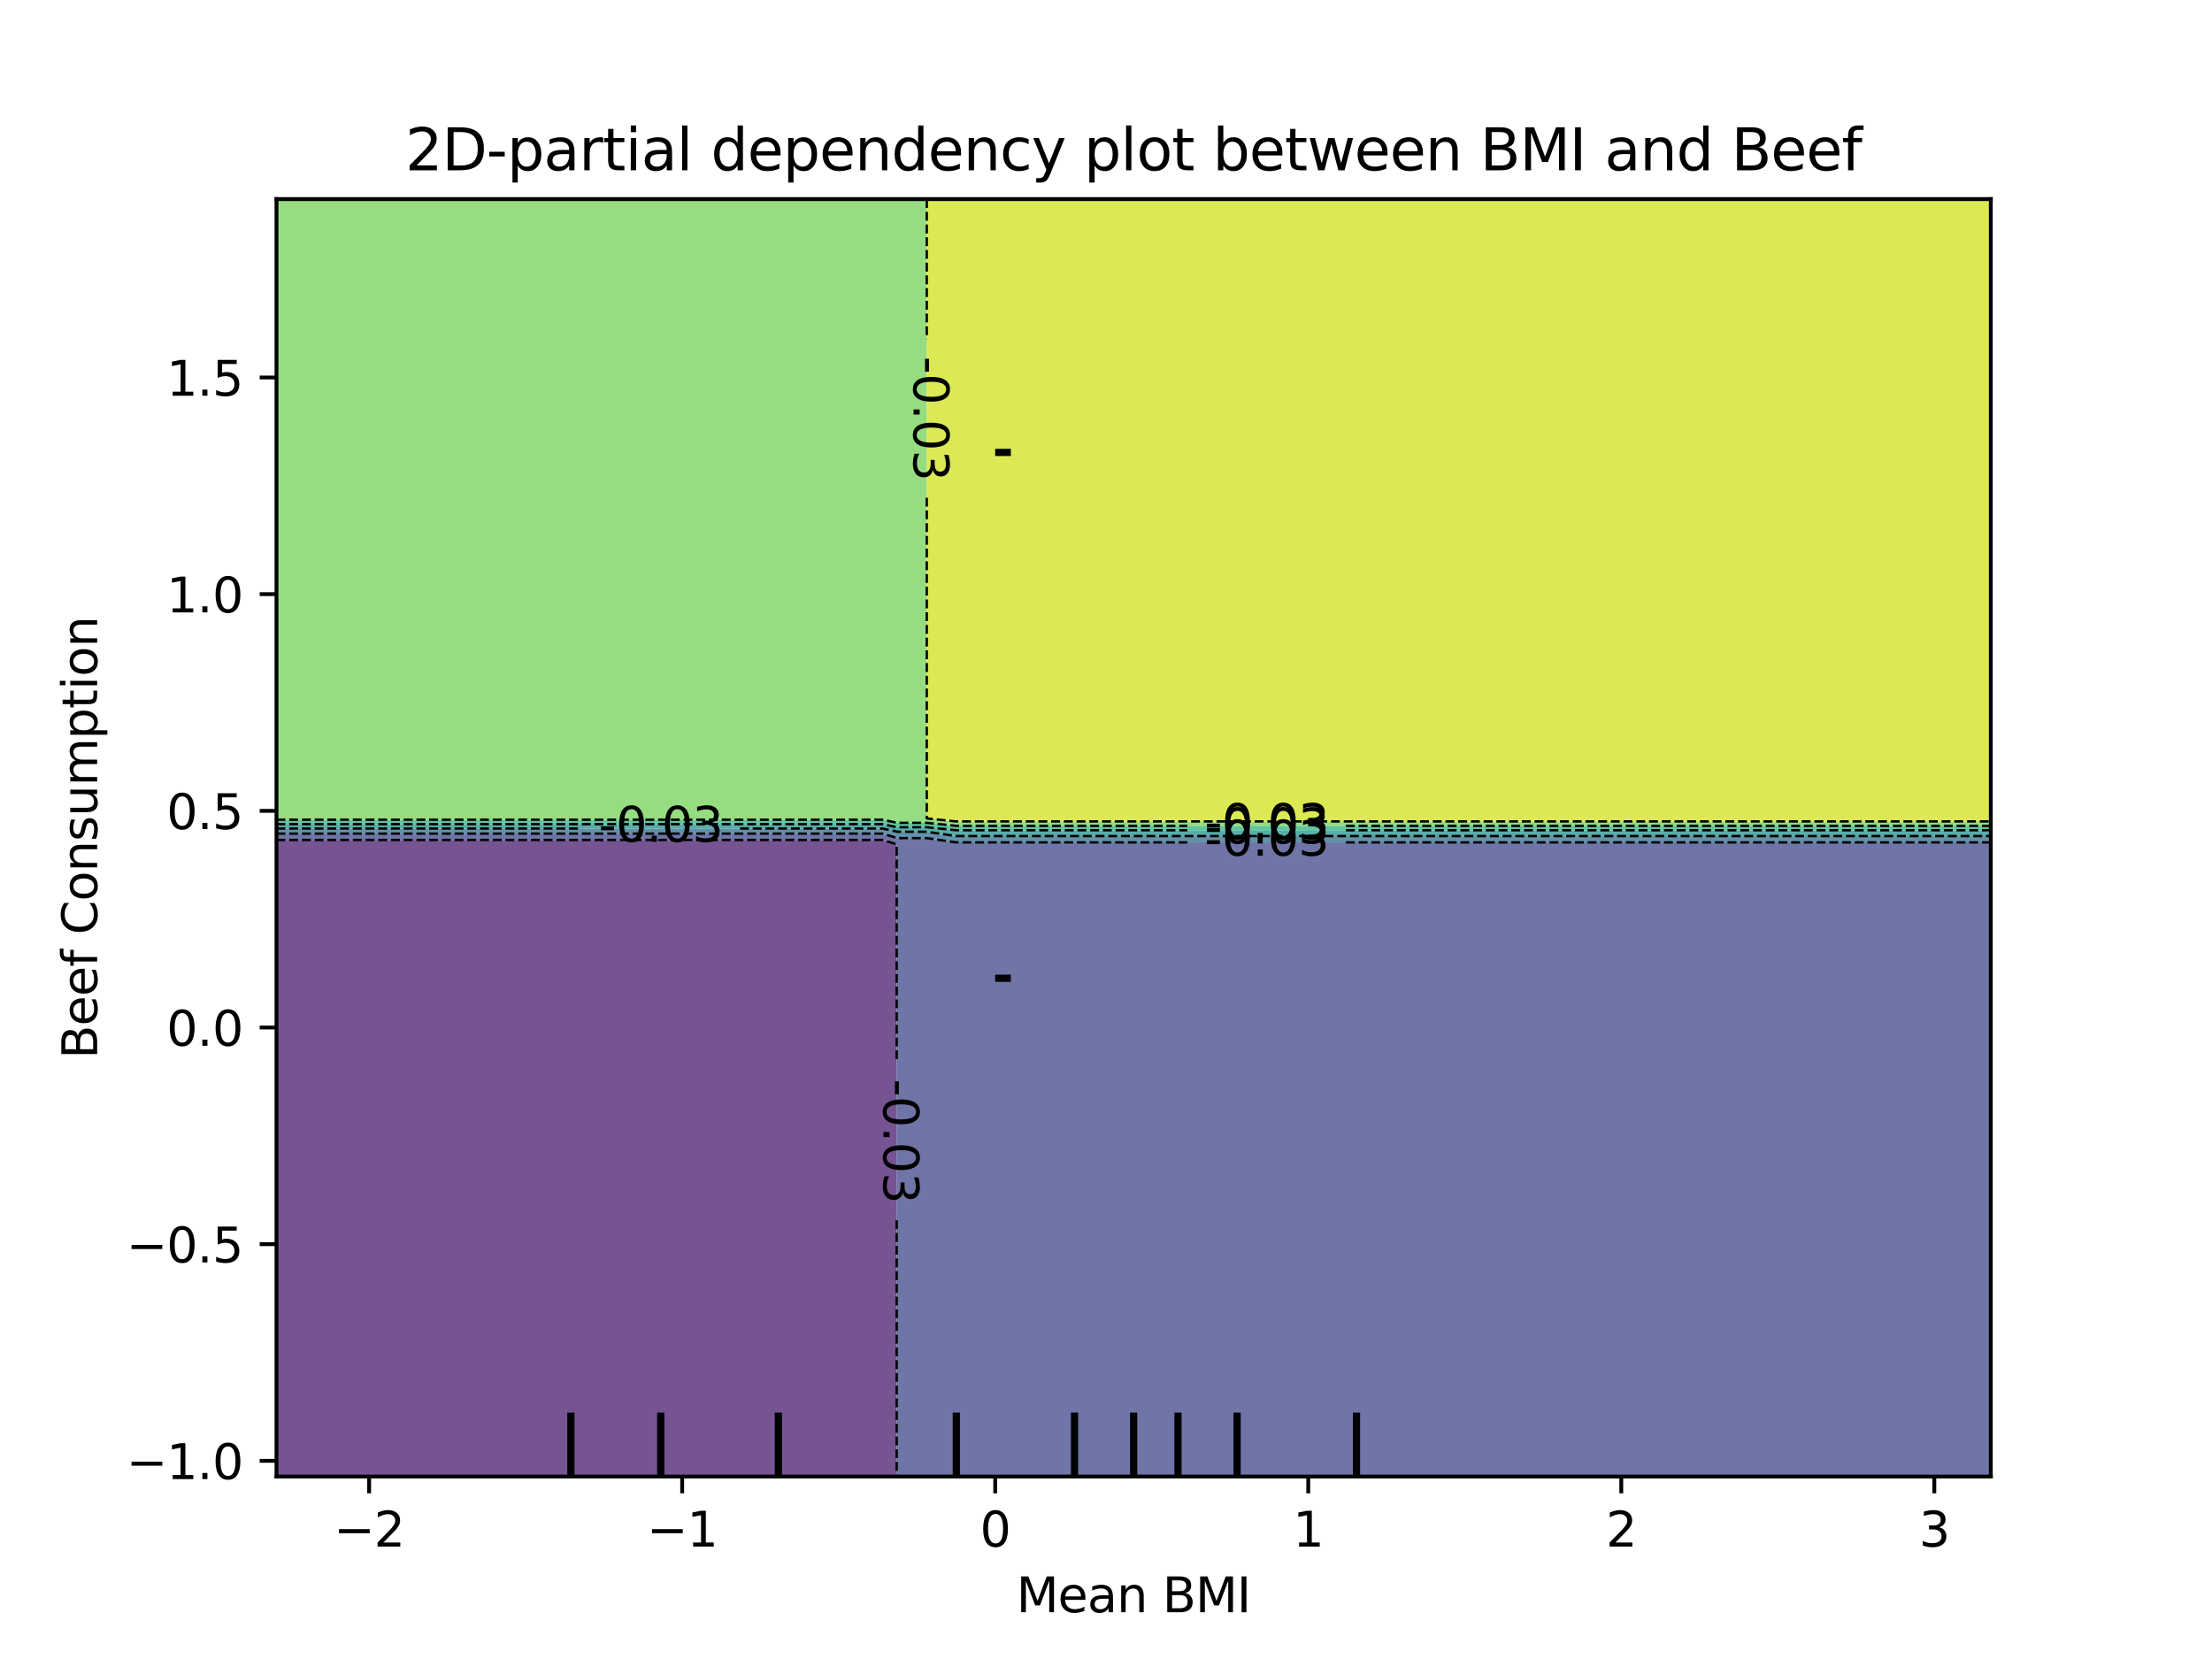 <?xml version="1.0" encoding="utf-8" standalone="no"?>
<!DOCTYPE svg PUBLIC "-//W3C//DTD SVG 1.1//EN"
  "http://www.w3.org/Graphics/SVG/1.1/DTD/svg11.dtd">
<svg xmlns:xlink="http://www.w3.org/1999/xlink" width="460.8pt" height="345.6pt" viewBox="0 0 460.8 345.6" xmlns="http://www.w3.org/2000/svg" version="1.1">
 <defs>
  <style type="text/css">*{stroke-linejoin: round; stroke-linecap: butt}</style>
 </defs>
 <g id="figure_1">
  <g id="patch_1">
   <path d="M 0 345.6 
L 460.8 345.6 
L 460.8 0 
L 0 0 
L 0 345.6 
z
" style="fill: none"/>
  </g>
  <g id="axes_1"/>
  <g id="axes_2">
   <g id="patch_2">
    <path d="M 57.6 307.584 
L 414.72 307.584 
L 414.72 41.472 
L 57.6 41.472 
L 57.6 307.584 
z
" style="fill: none"/>
   </g>
   <g id="PathCollection_1">
    <path d="M 79.15 307.584 
L 91.465 307.584 
L 94.543 307.584 
L 97.622 307.584 
L 100.701 307.584 
L 103.779 307.584 
L 106.858 307.584 
L 116.094 307.584 
L 119.172 307.584 
L 122.251 307.584 
L 125.33 307.584 
L 128.408 307.584 
L 131.487 307.584 
L 134.566 307.584 
L 137.644 307.584 
L 140.723 307.584 
L 143.801 307.584 
L 146.88 307.584 
L 149.959 307.584 
L 156.116 307.584 
L 159.194 307.584 
L 162.273 307.584 
L 165.352 307.584 
L 168.43 307.584 
L 171.509 307.584 
L 174.588 307.584 
L 177.666 307.584 
L 183.823 307.584 
L 186.795 307.584 
L 186.795 304.896 
L 186.795 302.208 
L 186.795 299.52 
L 186.795 296.832 
L 186.795 294.144 
L 186.795 291.456 
L 186.795 288.768 
L 186.795 286.08 
L 186.795 283.392 
L 186.795 280.704 
L 186.795 278.016 
L 186.795 275.328 
L 186.795 272.64 
L 186.795 269.952 
L 186.795 267.264 
L 186.795 264.576 
L 186.795 261.888 
L 186.795 259.2 
L 186.795 256.512 
L 186.795 253.824 
L 186.795 251.136 
L 186.795 248.448 
L 186.795 245.76 
L 186.795 243.072 
L 186.795 240.384 
L 186.795 237.696 
L 186.795 235.008 
L 186.795 232.32 
L 186.795 229.632 
L 186.795 226.944 
L 186.795 224.256 
L 186.795 221.568 
L 186.795 218.88 
L 186.795 216.192 
L 186.795 213.504 
L 186.795 210.816 
L 186.795 208.128 
L 186.795 205.44 
L 186.795 202.752 
L 186.795 200.064 
L 186.795 197.376 
L 186.795 194.688 
L 186.795 192 
L 186.795 189.312 
L 186.795 186.624 
L 186.795 183.936 
L 186.795 181.248 
L 186.795 178.56 
L 186.795 175.872 
L 183.823 174.973 
L 177.666 174.973 
L 174.588 174.973 
L 171.509 174.973 
L 168.43 174.973 
L 165.352 174.973 
L 162.273 174.973 
L 159.194 174.973 
L 156.116 174.973 
L 149.959 174.973 
L 146.88 174.973 
L 143.801 174.973 
L 140.723 174.973 
L 137.644 174.973 
L 134.566 174.973 
L 131.487 174.973 
L 128.408 174.973 
L 125.33 174.973 
L 122.251 174.973 
L 119.172 174.973 
L 116.094 174.973 
L 106.858 174.973 
L 103.779 174.973 
L 100.701 174.973 
L 97.622 174.973 
L 94.543 174.973 
L 91.465 174.973 
L 79.15 174.973 
L 57.6 174.973 
L 57.6 175.872 
L 57.6 178.56 
L 57.6 181.248 
L 57.6 183.936 
L 57.6 186.624 
L 57.6 189.312 
L 57.6 192 
L 57.6 194.688 
L 57.6 197.376 
L 57.6 200.064 
L 57.6 202.752 
L 57.6 205.44 
L 57.6 208.128 
L 57.6 210.816 
L 57.6 213.504 
L 57.6 216.192 
L 57.6 218.88 
L 57.6 221.568 
L 57.6 224.256 
L 57.6 226.944 
L 57.6 229.632 
L 57.6 232.32 
L 57.6 235.008 
L 57.6 237.696 
L 57.6 240.384 
L 57.6 243.072 
L 57.6 245.76 
L 57.6 248.448 
L 57.6 251.136 
L 57.6 253.824 
L 57.6 256.512 
L 57.6 259.2 
L 57.6 261.888 
L 57.6 264.576 
L 57.6 267.264 
L 57.6 269.952 
L 57.6 272.64 
L 57.6 275.328 
L 57.6 278.016 
L 57.6 280.704 
L 57.6 283.392 
L 57.6 286.08 
L 57.6 288.768 
L 57.6 291.456 
L 57.6 294.144 
L 57.6 296.832 
L 57.6 299.52 
L 57.6 302.208 
L 57.6 304.896 
L 57.6 307.584 
z
" clip-path="url(#p36998ada90)" style="fill: #481b6d; fill-opacity: 0.75"/>
   </g>
   <g id="PathCollection_2">
    <path d="M 186.902 307.584 
L 189.981 307.584 
L 193.059 307.584 
L 199.217 307.584 
L 202.295 307.584 
L 208.452 307.584 
L 211.531 307.584 
L 214.61 307.584 
L 217.688 307.584 
L 220.767 307.584 
L 223.846 307.584 
L 226.924 307.584 
L 230.003 307.584 
L 233.081 307.584 
L 236.16 307.584 
L 239.239 307.584 
L 242.317 307.584 
L 245.396 307.584 
L 248.474 307.584 
L 251.553 307.584 
L 254.632 307.584 
L 257.71 307.584 
L 260.789 307.584 
L 263.868 307.584 
L 266.946 307.584 
L 270.025 307.584 
L 273.103 307.584 
L 276.182 307.584 
L 279.261 307.584 
L 282.339 307.584 
L 285.418 307.584 
L 288.497 307.584 
L 294.654 307.584 
L 297.732 307.584 
L 310.047 307.584 
L 313.126 307.584 
L 316.204 307.584 
L 319.283 307.584 
L 322.361 307.584 
L 334.676 307.584 
L 346.99 307.584 
L 414.72 307.584 
L 414.72 304.896 
L 414.72 302.208 
L 414.72 299.52 
L 414.72 296.832 
L 414.72 294.144 
L 414.72 291.456 
L 414.72 288.768 
L 414.72 286.08 
L 414.72 283.392 
L 414.72 280.704 
L 414.72 278.016 
L 414.72 275.328 
L 414.72 272.64 
L 414.72 269.952 
L 414.72 267.264 
L 414.72 264.576 
L 414.72 261.888 
L 414.72 259.2 
L 414.72 256.512 
L 414.72 253.824 
L 414.72 251.136 
L 414.72 248.448 
L 414.72 245.76 
L 414.72 243.072 
L 414.72 240.384 
L 414.72 237.696 
L 414.72 235.008 
L 414.72 232.32 
L 414.72 229.632 
L 414.72 226.944 
L 414.72 224.256 
L 414.72 221.568 
L 414.72 218.88 
L 414.72 216.192 
L 414.72 213.504 
L 414.72 210.816 
L 414.72 208.128 
L 414.72 205.44 
L 414.72 202.752 
L 414.72 200.064 
L 414.72 197.376 
L 414.72 194.688 
L 414.72 192 
L 414.72 189.312 
L 414.72 186.624 
L 414.72 183.936 
L 414.72 181.248 
L 414.72 178.56 
L 414.72 175.872 
L 414.72 175.486 
L 346.99 175.486 
L 334.676 175.486 
L 322.361 175.486 
L 319.283 175.486 
L 316.204 175.486 
L 313.126 175.486 
L 310.047 175.486 
L 297.732 175.486 
L 294.654 175.486 
L 288.497 175.486 
L 285.418 175.486 
L 282.339 175.486 
L 279.261 175.486 
L 276.182 175.486 
L 273.103 175.486 
L 270.025 175.486 
L 266.946 175.486 
L 263.868 175.486 
L 260.789 175.486 
L 257.71 175.486 
L 254.632 175.486 
L 251.553 175.486 
L 248.474 175.486 
L 245.396 175.486 
L 242.317 175.486 
L 239.239 175.486 
L 236.16 175.486 
L 233.081 175.486 
L 230.003 175.486 
L 226.924 175.486 
L 223.846 175.486 
L 220.767 175.486 
L 217.688 175.486 
L 214.61 175.486 
L 211.531 175.486 
L 208.452 175.486 
L 202.295 175.486 
L 199.217 175.486 
L 193.059 174.586 
L 189.981 174.586 
L 186.902 174.586 
L 183.823 173.655 
L 177.666 173.655 
L 174.588 173.655 
L 171.509 173.655 
L 168.43 173.655 
L 165.352 173.655 
L 162.273 173.655 
L 159.194 173.655 
L 156.116 173.655 
L 149.959 173.655 
L 146.88 173.655 
L 143.801 173.655 
L 140.723 173.655 
L 137.644 173.655 
L 134.566 173.655 
L 131.487 173.655 
L 128.408 173.655 
L 125.33 173.655 
L 122.251 173.655 
L 119.172 173.655 
L 116.094 173.655 
L 106.858 173.655 
L 103.779 173.655 
L 100.701 173.655 
L 97.622 173.655 
L 94.543 173.655 
L 91.465 173.655 
L 79.15 173.655 
L 57.6 173.655 
L 57.6 174.973 
L 79.15 174.973 
L 91.465 174.973 
L 94.543 174.973 
L 97.622 174.973 
L 100.701 174.973 
L 103.779 174.973 
L 106.858 174.973 
L 116.094 174.973 
L 119.172 174.973 
L 122.251 174.973 
L 125.33 174.973 
L 128.408 174.973 
L 131.487 174.973 
L 134.566 174.973 
L 137.644 174.973 
L 140.723 174.973 
L 143.801 174.973 
L 146.88 174.973 
L 149.959 174.973 
L 156.116 174.973 
L 159.194 174.973 
L 162.273 174.973 
L 165.352 174.973 
L 168.43 174.973 
L 171.509 174.973 
L 174.588 174.973 
L 177.666 174.973 
L 183.823 174.973 
L 186.795 175.872 
L 186.795 178.56 
L 186.795 181.248 
L 186.795 183.936 
L 186.795 186.624 
L 186.795 189.312 
L 186.795 192 
L 186.795 194.688 
L 186.795 197.376 
L 186.795 200.064 
L 186.795 202.752 
L 186.795 205.44 
L 186.795 208.128 
L 186.795 210.816 
L 186.795 213.504 
L 186.795 216.192 
L 186.795 218.88 
L 186.795 221.568 
L 186.795 224.256 
L 186.795 226.944 
L 186.795 229.632 
L 186.795 232.32 
L 186.795 235.008 
L 186.795 237.696 
L 186.795 240.384 
L 186.795 243.072 
L 186.795 245.76 
L 186.795 248.448 
L 186.795 251.136 
L 186.795 253.824 
L 186.795 256.512 
L 186.795 259.2 
L 186.795 261.888 
L 186.795 264.576 
L 186.795 267.264 
L 186.795 269.952 
L 186.795 272.64 
L 186.795 275.328 
L 186.795 278.016 
L 186.795 280.704 
L 186.795 283.392 
L 186.795 286.08 
L 186.795 288.768 
L 186.795 291.456 
L 186.795 294.144 
L 186.795 296.832 
L 186.795 299.52 
L 186.795 302.208 
L 186.795 304.896 
L 186.795 307.584 
z
" clip-path="url(#p36998ada90)" style="fill: #3f4788; fill-opacity: 0.75"/>
   </g>
   <g id="PathCollection_3">
    <path d="M 79.15 173.655 
L 91.465 173.655 
L 94.543 173.655 
L 97.622 173.655 
L 100.701 173.655 
L 103.779 173.655 
L 106.858 173.655 
L 116.094 173.655 
L 119.172 173.655 
L 122.251 173.655 
L 125.33 173.655 
L 128.408 173.655 
L 131.487 173.655 
L 134.566 173.655 
L 137.644 173.655 
L 140.723 173.655 
L 143.801 173.655 
L 146.88 173.655 
L 149.959 173.655 
L 156.116 173.655 
L 159.194 173.655 
L 162.273 173.655 
L 165.352 173.655 
L 168.43 173.655 
L 171.509 173.655 
L 174.588 173.655 
L 177.666 173.655 
L 183.823 173.655 
L 186.902 174.586 
L 189.981 174.586 
L 193.059 174.586 
L 199.217 175.486 
L 202.295 175.486 
L 208.452 175.486 
L 211.531 175.486 
L 214.61 175.486 
L 217.688 175.486 
L 220.767 175.486 
L 223.846 175.486 
L 226.924 175.486 
L 230.003 175.486 
L 233.081 175.486 
L 236.16 175.486 
L 239.239 175.486 
L 242.317 175.486 
L 245.396 175.486 
L 248.474 175.486 
L 251.553 175.486 
L 254.632 175.486 
L 257.71 175.486 
L 260.789 175.486 
L 263.868 175.486 
L 266.946 175.486 
L 270.025 175.486 
L 273.103 175.486 
L 276.182 175.486 
L 279.261 175.486 
L 282.339 175.486 
L 285.418 175.486 
L 288.497 175.486 
L 294.654 175.486 
L 297.732 175.486 
L 310.047 175.486 
L 313.126 175.486 
L 316.204 175.486 
L 319.283 175.486 
L 322.361 175.486 
L 334.676 175.486 
L 346.99 175.486 
L 414.72 175.486 
L 414.72 174.168 
L 346.99 174.168 
L 334.676 174.168 
L 322.361 174.168 
L 319.283 174.168 
L 316.204 174.168 
L 313.126 174.168 
L 310.047 174.168 
L 297.732 174.168 
L 294.654 174.168 
L 288.497 174.168 
L 285.418 174.168 
L 282.339 174.168 
L 279.261 174.168 
L 276.182 174.168 
L 273.103 174.168 
L 270.025 174.168 
L 266.946 174.168 
L 263.868 174.168 
L 260.789 174.168 
L 257.71 174.168 
L 254.632 174.168 
L 251.553 174.168 
L 248.474 174.168 
L 245.396 174.168 
L 242.317 174.168 
L 239.239 174.168 
L 236.16 174.168 
L 233.081 174.168 
L 230.003 174.168 
L 226.924 174.168 
L 223.846 174.168 
L 220.767 174.168 
L 217.688 174.168 
L 214.61 174.168 
L 211.531 174.168 
L 208.452 174.168 
L 202.295 174.168 
L 199.217 174.168 
L 193.059 173.268 
L 189.981 173.268 
L 186.902 173.268 
L 186.625 173.184 
L 183.823 172.596 
L 177.666 172.596 
L 174.588 172.596 
L 171.509 172.596 
L 168.43 172.596 
L 165.352 172.596 
L 162.273 172.596 
L 159.194 172.596 
L 156.116 172.596 
L 149.959 172.596 
L 146.88 172.596 
L 143.801 172.596 
L 140.723 172.596 
L 137.644 172.596 
L 134.566 172.596 
L 131.487 172.596 
L 128.408 172.596 
L 125.33 172.596 
L 122.251 172.596 
L 119.172 172.596 
L 116.094 172.596 
L 106.858 172.596 
L 103.779 172.596 
L 100.701 172.596 
L 97.622 172.596 
L 94.543 172.596 
L 91.465 172.596 
L 79.15 172.596 
L 57.6 172.596 
L 57.6 173.184 
L 57.6 173.655 
z
" clip-path="url(#p36998ada90)" style="fill: #2e6e8e; fill-opacity: 0.75"/>
   </g>
   <g id="PathCollection_4">
    <path d="M 186.902 173.268 
L 189.981 173.268 
L 193.059 173.268 
L 199.217 174.168 
L 202.295 174.168 
L 208.452 174.168 
L 211.531 174.168 
L 214.61 174.168 
L 217.688 174.168 
L 220.767 174.168 
L 223.846 174.168 
L 226.924 174.168 
L 230.003 174.168 
L 233.081 174.168 
L 236.16 174.168 
L 239.239 174.168 
L 242.317 174.168 
L 245.396 174.168 
L 248.474 174.168 
L 251.553 174.168 
L 254.632 174.168 
L 257.71 174.168 
L 260.789 174.168 
L 263.868 174.168 
L 266.946 174.168 
L 270.025 174.168 
L 273.103 174.168 
L 276.182 174.168 
L 279.261 174.168 
L 282.339 174.168 
L 285.418 174.168 
L 288.497 174.168 
L 294.654 174.168 
L 297.732 174.168 
L 310.047 174.168 
L 313.126 174.168 
L 316.204 174.168 
L 319.283 174.168 
L 322.361 174.168 
L 334.676 174.168 
L 346.99 174.168 
L 414.72 174.168 
L 414.72 173.184 
L 414.72 172.952 
L 346.99 172.952 
L 334.676 172.952 
L 322.361 172.952 
L 319.283 172.952 
L 316.204 172.952 
L 313.126 172.952 
L 310.047 172.952 
L 297.732 172.952 
L 294.654 172.952 
L 288.497 172.952 
L 285.418 172.952 
L 282.339 172.952 
L 279.261 172.952 
L 276.182 172.952 
L 273.103 172.952 
L 270.025 172.952 
L 266.946 172.952 
L 263.868 172.952 
L 260.789 172.952 
L 257.71 172.952 
L 254.632 172.952 
L 251.553 172.952 
L 248.474 172.952 
L 245.396 172.952 
L 242.317 172.952 
L 239.239 172.952 
L 236.16 172.952 
L 233.081 172.952 
L 230.003 172.952 
L 226.924 172.952 
L 223.846 172.952 
L 220.767 172.952 
L 217.688 172.952 
L 214.61 172.952 
L 211.531 172.952 
L 208.452 172.952 
L 202.295 172.952 
L 199.217 172.952 
L 193.059 172.327 
L 189.981 172.327 
L 186.902 172.327 
L 183.823 171.68 
L 177.666 171.68 
L 174.588 171.68 
L 171.509 171.68 
L 168.43 171.68 
L 165.352 171.68 
L 162.273 171.68 
L 159.194 171.68 
L 156.116 171.68 
L 149.959 171.68 
L 146.88 171.68 
L 143.801 171.68 
L 140.723 171.68 
L 137.644 171.68 
L 134.566 171.68 
L 131.487 171.68 
L 128.408 171.68 
L 125.33 171.68 
L 122.251 171.68 
L 119.172 171.68 
L 116.094 171.68 
L 106.858 171.68 
L 103.779 171.68 
L 100.701 171.68 
L 97.622 171.68 
L 94.543 171.68 
L 91.465 171.68 
L 79.15 171.68 
L 57.6 171.68 
L 57.6 172.596 
L 79.15 172.596 
L 91.465 172.596 
L 94.543 172.596 
L 97.622 172.596 
L 100.701 172.596 
L 103.779 172.596 
L 106.858 172.596 
L 116.094 172.596 
L 119.172 172.596 
L 122.251 172.596 
L 125.33 172.596 
L 128.408 172.596 
L 131.487 172.596 
L 134.566 172.596 
L 137.644 172.596 
L 140.723 172.596 
L 143.801 172.596 
L 146.88 172.596 
L 149.959 172.596 
L 156.116 172.596 
L 159.194 172.596 
L 162.273 172.596 
L 165.352 172.596 
L 168.43 172.596 
L 171.509 172.596 
L 174.588 172.596 
L 177.666 172.596 
L 183.823 172.596 
L 186.625 173.184 
z
" clip-path="url(#p36998ada90)" style="fill: #21918c; fill-opacity: 0.75"/>
   </g>
   <g id="PathCollection_5">
    <path d="M 79.15 171.68 
L 91.465 171.68 
L 94.543 171.68 
L 97.622 171.68 
L 100.701 171.68 
L 103.779 171.68 
L 106.858 171.68 
L 116.094 171.68 
L 119.172 171.68 
L 122.251 171.68 
L 125.33 171.68 
L 128.408 171.68 
L 131.487 171.68 
L 134.566 171.68 
L 137.644 171.68 
L 140.723 171.68 
L 143.801 171.68 
L 146.88 171.68 
L 149.959 171.68 
L 156.116 171.68 
L 159.194 171.68 
L 162.273 171.68 
L 165.352 171.68 
L 168.43 171.68 
L 171.509 171.68 
L 174.588 171.68 
L 177.666 171.68 
L 183.823 171.68 
L 186.902 172.327 
L 189.981 172.327 
L 193.059 172.327 
L 199.217 172.952 
L 202.295 172.952 
L 208.452 172.952 
L 211.531 172.952 
L 214.61 172.952 
L 217.688 172.952 
L 220.767 172.952 
L 223.846 172.952 
L 226.924 172.952 
L 230.003 172.952 
L 233.081 172.952 
L 236.16 172.952 
L 239.239 172.952 
L 242.317 172.952 
L 245.396 172.952 
L 248.474 172.952 
L 251.553 172.952 
L 254.632 172.952 
L 257.71 172.952 
L 260.789 172.952 
L 263.868 172.952 
L 266.946 172.952 
L 270.025 172.952 
L 273.103 172.952 
L 276.182 172.952 
L 279.261 172.952 
L 282.339 172.952 
L 285.418 172.952 
L 288.497 172.952 
L 294.654 172.952 
L 297.732 172.952 
L 310.047 172.952 
L 313.126 172.952 
L 316.204 172.952 
L 319.283 172.952 
L 322.361 172.952 
L 334.676 172.952 
L 346.99 172.952 
L 414.72 172.952 
L 414.72 172.036 
L 346.99 172.036 
L 334.676 172.036 
L 322.361 172.036 
L 319.283 172.036 
L 316.204 172.036 
L 313.126 172.036 
L 310.047 172.036 
L 297.732 172.036 
L 294.654 172.036 
L 288.497 172.036 
L 285.418 172.036 
L 282.339 172.036 
L 279.261 172.036 
L 276.182 172.036 
L 273.103 172.036 
L 270.025 172.036 
L 266.946 172.036 
L 263.868 172.036 
L 260.789 172.036 
L 257.71 172.036 
L 254.632 172.036 
L 251.553 172.036 
L 248.474 172.036 
L 245.396 172.036 
L 242.317 172.036 
L 239.239 172.036 
L 236.16 172.036 
L 233.081 172.036 
L 230.003 172.036 
L 226.924 172.036 
L 223.846 172.036 
L 220.767 172.036 
L 217.688 172.036 
L 214.61 172.036 
L 211.531 172.036 
L 208.452 172.036 
L 202.295 172.036 
L 199.217 172.036 
L 193.059 171.411 
L 189.981 171.411 
L 186.902 171.411 
L 183.823 170.764 
L 177.666 170.764 
L 174.588 170.764 
L 171.509 170.764 
L 168.43 170.764 
L 165.352 170.764 
L 162.273 170.764 
L 159.194 170.764 
L 156.116 170.764 
L 149.959 170.764 
L 146.88 170.764 
L 143.801 170.764 
L 140.723 170.764 
L 137.644 170.764 
L 134.566 170.764 
L 131.487 170.764 
L 128.408 170.764 
L 125.33 170.764 
L 122.251 170.764 
L 119.172 170.764 
L 116.094 170.764 
L 106.858 170.764 
L 103.779 170.764 
L 100.701 170.764 
L 97.622 170.764 
L 94.543 170.764 
L 91.465 170.764 
L 79.15 170.764 
L 57.6 170.764 
L 57.6 171.68 
z
" clip-path="url(#p36998ada90)" style="fill: #2db27d; fill-opacity: 0.75"/>
   </g>
   <g id="PathCollection_6">
    <path d="M 79.15 170.764 
L 91.465 170.764 
L 94.543 170.764 
L 97.622 170.764 
L 100.701 170.764 
L 103.779 170.764 
L 106.858 170.764 
L 116.094 170.764 
L 119.172 170.764 
L 122.251 170.764 
L 125.33 170.764 
L 128.408 170.764 
L 131.487 170.764 
L 134.566 170.764 
L 137.644 170.764 
L 140.723 170.764 
L 143.801 170.764 
L 146.88 170.764 
L 149.959 170.764 
L 156.116 170.764 
L 159.194 170.764 
L 162.273 170.764 
L 165.352 170.764 
L 168.43 170.764 
L 171.509 170.764 
L 174.588 170.764 
L 177.666 170.764 
L 183.823 170.764 
L 186.902 171.411 
L 189.981 171.411 
L 193.059 171.411 
L 199.217 172.036 
L 202.295 172.036 
L 208.452 172.036 
L 211.531 172.036 
L 214.61 172.036 
L 217.688 172.036 
L 220.767 172.036 
L 223.846 172.036 
L 226.924 172.036 
L 230.003 172.036 
L 233.081 172.036 
L 236.16 172.036 
L 239.239 172.036 
L 242.317 172.036 
L 245.396 172.036 
L 248.474 172.036 
L 251.553 172.036 
L 254.632 172.036 
L 257.71 172.036 
L 260.789 172.036 
L 263.868 172.036 
L 266.946 172.036 
L 270.025 172.036 
L 273.103 172.036 
L 276.182 172.036 
L 279.261 172.036 
L 282.339 172.036 
L 285.418 172.036 
L 288.497 172.036 
L 294.654 172.036 
L 297.732 172.036 
L 310.047 172.036 
L 313.126 172.036 
L 316.204 172.036 
L 319.283 172.036 
L 322.361 172.036 
L 334.676 172.036 
L 346.99 172.036 
L 414.72 172.036 
L 414.72 171.12 
L 346.99 171.12 
L 334.676 171.12 
L 322.361 171.12 
L 319.283 171.12 
L 316.204 171.12 
L 313.126 171.12 
L 310.047 171.12 
L 297.732 171.12 
L 294.654 171.12 
L 288.497 171.12 
L 285.418 171.12 
L 282.339 171.12 
L 279.261 171.12 
L 276.182 171.12 
L 273.103 171.12 
L 270.025 171.12 
L 266.946 171.12 
L 263.868 171.12 
L 260.789 171.12 
L 257.71 171.12 
L 254.632 171.12 
L 251.553 171.12 
L 248.474 171.12 
L 245.396 171.12 
L 242.317 171.12 
L 239.239 171.12 
L 236.16 171.12 
L 233.081 171.12 
L 230.003 171.12 
L 226.924 171.12 
L 223.846 171.12 
L 220.767 171.12 
L 217.688 171.12 
L 214.61 171.12 
L 211.531 171.12 
L 208.452 171.12 
L 202.295 171.12 
L 199.217 171.12 
L 193.066 170.496 
L 193.066 167.808 
L 193.066 165.12 
L 193.066 162.432 
L 193.066 159.744 
L 193.066 157.056 
L 193.066 154.368 
L 193.066 151.68 
L 193.066 148.992 
L 193.066 146.304 
L 193.066 143.616 
L 193.066 140.928 
L 193.066 138.24 
L 193.066 135.552 
L 193.066 132.864 
L 193.066 130.176 
L 193.066 127.488 
L 193.066 124.8 
L 193.066 122.112 
L 193.066 119.424 
L 193.066 116.736 
L 193.066 114.048 
L 193.066 111.36 
L 193.066 108.672 
L 193.066 105.984 
L 193.066 103.296 
L 193.066 100.608 
L 193.066 97.92 
L 193.066 95.232 
L 193.066 92.544 
L 193.066 89.856 
L 193.066 87.168 
L 193.066 84.48 
L 193.066 81.792 
L 193.066 79.104 
L 193.066 76.416 
L 193.066 73.728 
L 193.066 71.04 
L 193.066 68.352 
L 193.066 65.664 
L 193.066 62.976 
L 193.066 60.288 
L 193.066 57.6 
L 193.066 54.912 
L 193.066 52.224 
L 193.066 49.536 
L 193.066 46.848 
L 193.066 44.16 
L 193.066 41.472 
L 193.059 41.472 
L 189.981 41.472 
L 186.902 41.472 
L 183.823 41.472 
L 177.666 41.472 
L 174.588 41.472 
L 171.509 41.472 
L 168.43 41.472 
L 165.352 41.472 
L 162.273 41.472 
L 159.194 41.472 
L 156.116 41.472 
L 149.959 41.472 
L 146.88 41.472 
L 143.801 41.472 
L 140.723 41.472 
L 137.644 41.472 
L 134.566 41.472 
L 131.487 41.472 
L 128.408 41.472 
L 125.33 41.472 
L 122.251 41.472 
L 119.172 41.472 
L 116.094 41.472 
L 106.858 41.472 
L 103.779 41.472 
L 100.701 41.472 
L 97.622 41.472 
L 94.543 41.472 
L 91.465 41.472 
L 79.15 41.472 
L 57.6 41.472 
L 57.6 44.16 
L 57.6 46.848 
L 57.6 49.536 
L 57.6 52.224 
L 57.6 54.912 
L 57.6 57.6 
L 57.6 60.288 
L 57.6 62.976 
L 57.6 65.664 
L 57.6 68.352 
L 57.6 71.04 
L 57.6 73.728 
L 57.6 76.416 
L 57.6 79.104 
L 57.6 81.792 
L 57.6 84.48 
L 57.6 87.168 
L 57.6 89.856 
L 57.6 92.544 
L 57.6 95.232 
L 57.6 97.92 
L 57.6 100.608 
L 57.6 103.296 
L 57.6 105.984 
L 57.6 108.672 
L 57.6 111.36 
L 57.6 114.048 
L 57.6 116.736 
L 57.6 119.424 
L 57.6 122.112 
L 57.6 124.8 
L 57.6 127.488 
L 57.6 130.176 
L 57.6 132.864 
L 57.6 135.552 
L 57.6 138.24 
L 57.6 140.928 
L 57.6 143.616 
L 57.6 146.304 
L 57.6 148.992 
L 57.6 151.68 
L 57.6 154.368 
L 57.6 157.056 
L 57.6 159.744 
L 57.6 162.432 
L 57.6 165.12 
L 57.6 167.808 
L 57.6 170.496 
L 57.6 170.764 
z
" clip-path="url(#p36998ada90)" style="fill: #73d056; fill-opacity: 0.75"/>
   </g>
   <g id="PathCollection_7">
    <path d="M 199.217 171.12 
L 202.295 171.12 
L 208.452 171.12 
L 211.531 171.12 
L 214.61 171.12 
L 217.688 171.12 
L 220.767 171.12 
L 223.846 171.12 
L 226.924 171.12 
L 230.003 171.12 
L 233.081 171.12 
L 236.16 171.12 
L 239.239 171.12 
L 242.317 171.12 
L 245.396 171.12 
L 248.474 171.12 
L 251.553 171.12 
L 254.632 171.12 
L 257.71 171.12 
L 260.789 171.12 
L 263.868 171.12 
L 266.946 171.12 
L 270.025 171.12 
L 273.103 171.12 
L 276.182 171.12 
L 279.261 171.12 
L 282.339 171.12 
L 285.418 171.12 
L 288.497 171.12 
L 294.654 171.12 
L 297.732 171.12 
L 310.047 171.12 
L 313.126 171.12 
L 316.204 171.12 
L 319.283 171.12 
L 322.361 171.12 
L 334.676 171.12 
L 346.99 171.12 
L 414.72 171.12 
L 414.72 170.496 
L 414.72 167.808 
L 414.72 165.12 
L 414.72 162.432 
L 414.72 159.744 
L 414.72 157.056 
L 414.72 154.368 
L 414.72 151.68 
L 414.72 148.992 
L 414.72 146.304 
L 414.72 143.616 
L 414.72 140.928 
L 414.72 138.24 
L 414.72 135.552 
L 414.72 132.864 
L 414.72 130.176 
L 414.72 127.488 
L 414.72 124.8 
L 414.72 122.112 
L 414.72 119.424 
L 414.72 116.736 
L 414.72 114.048 
L 414.72 111.36 
L 414.72 108.672 
L 414.72 105.984 
L 414.72 103.296 
L 414.72 100.608 
L 414.72 97.92 
L 414.72 95.232 
L 414.72 92.544 
L 414.72 89.856 
L 414.72 87.168 
L 414.72 84.48 
L 414.72 81.792 
L 414.72 79.104 
L 414.72 76.416 
L 414.72 73.728 
L 414.72 71.04 
L 414.72 68.352 
L 414.72 65.664 
L 414.72 62.976 
L 414.72 60.288 
L 414.72 57.6 
L 414.72 54.912 
L 414.72 52.224 
L 414.72 49.536 
L 414.72 46.848 
L 414.72 44.16 
L 414.72 41.472 
L 346.99 41.472 
L 334.676 41.472 
L 322.361 41.472 
L 319.283 41.472 
L 316.204 41.472 
L 313.126 41.472 
L 310.047 41.472 
L 297.732 41.472 
L 294.654 41.472 
L 288.497 41.472 
L 285.418 41.472 
L 282.339 41.472 
L 279.261 41.472 
L 276.182 41.472 
L 273.103 41.472 
L 270.025 41.472 
L 266.946 41.472 
L 263.868 41.472 
L 260.789 41.472 
L 257.71 41.472 
L 254.632 41.472 
L 251.553 41.472 
L 248.474 41.472 
L 245.396 41.472 
L 242.317 41.472 
L 239.239 41.472 
L 236.16 41.472 
L 233.081 41.472 
L 230.003 41.472 
L 226.924 41.472 
L 223.846 41.472 
L 220.767 41.472 
L 217.688 41.472 
L 214.61 41.472 
L 211.531 41.472 
L 208.452 41.472 
L 202.295 41.472 
L 199.217 41.472 
L 193.066 41.472 
L 193.066 44.16 
L 193.066 46.848 
L 193.066 49.536 
L 193.066 52.224 
L 193.066 54.912 
L 193.066 57.6 
L 193.066 60.288 
L 193.066 62.976 
L 193.066 65.664 
L 193.066 68.352 
L 193.066 71.04 
L 193.066 73.728 
L 193.066 76.416 
L 193.066 79.104 
L 193.066 81.792 
L 193.066 84.48 
L 193.066 87.168 
L 193.066 89.856 
L 193.066 92.544 
L 193.066 95.232 
L 193.066 97.92 
L 193.066 100.608 
L 193.066 103.296 
L 193.066 105.984 
L 193.066 108.672 
L 193.066 111.36 
L 193.066 114.048 
L 193.066 116.736 
L 193.066 119.424 
L 193.066 122.112 
L 193.066 124.8 
L 193.066 127.488 
L 193.066 130.176 
L 193.066 132.864 
L 193.066 135.552 
L 193.066 138.24 
L 193.066 140.928 
L 193.066 143.616 
L 193.066 146.304 
L 193.066 148.992 
L 193.066 151.68 
L 193.066 154.368 
L 193.066 157.056 
L 193.066 159.744 
L 193.066 162.432 
L 193.066 165.12 
L 193.066 167.808 
L 193.066 170.496 
z
" clip-path="url(#p36998ada90)" style="fill: #d0e11c; fill-opacity: 0.75"/>
   </g>
   <g id="matplotlib.axis_1">
    <g id="xtick_1">
     <g id="line2d_1">
      <defs>
       <path id="md70334c88d" d="M 0 0 
L 0 3.5 
" style="stroke: #000000; stroke-width: 0.8"/>
      </defs>
      <g>
       <use xlink:href="#md70334c88d" x="76.898" y="307.584" style="stroke: #000000; stroke-width: 0.8"/>
      </g>
     </g>
     <g id="text_1">
      <!-- −2 -->
      <g transform="translate(69.527 322.182) scale(0.1 -0.1)">
       <defs>
        <path id="DejaVuSans-2212" d="M 678 2272 
L 4684 2272 
L 4684 1741 
L 678 1741 
L 678 2272 
z
" transform="scale(0.016)"/>
        <path id="DejaVuSans-32" d="M 1228 531 
L 3431 531 
L 3431 0 
L 469 0 
L 469 531 
Q 828 903 1448 1529 
Q 2069 2156 2228 2338 
Q 2531 2678 2651 2914 
Q 2772 3150 2772 3378 
Q 2772 3750 2511 3984 
Q 2250 4219 1831 4219 
Q 1534 4219 1204 4116 
Q 875 4013 500 3803 
L 500 4441 
Q 881 4594 1212 4672 
Q 1544 4750 1819 4750 
Q 2544 4750 2975 4387 
Q 3406 4025 3406 3419 
Q 3406 3131 3298 2873 
Q 3191 2616 2906 2266 
Q 2828 2175 2409 1742 
Q 1991 1309 1228 531 
z
" transform="scale(0.016)"/>
       </defs>
       <use xlink:href="#DejaVuSans-2212"/>
       <use xlink:href="#DejaVuSans-32" x="83.789"/>
      </g>
     </g>
    </g>
    <g id="xtick_2">
     <g id="line2d_2">
      <g>
       <use xlink:href="#md70334c88d" x="142.109" y="307.584" style="stroke: #000000; stroke-width: 0.8"/>
      </g>
     </g>
     <g id="text_2">
      <!-- −1 -->
      <g transform="translate(134.738 322.182) scale(0.1 -0.1)">
       <defs>
        <path id="DejaVuSans-31" d="M 794 531 
L 1825 531 
L 1825 4091 
L 703 3866 
L 703 4441 
L 1819 4666 
L 2450 4666 
L 2450 531 
L 3481 531 
L 3481 0 
L 794 0 
L 794 531 
z
" transform="scale(0.016)"/>
       </defs>
       <use xlink:href="#DejaVuSans-2212"/>
       <use xlink:href="#DejaVuSans-31" x="83.789"/>
      </g>
     </g>
    </g>
    <g id="xtick_3">
     <g id="line2d_3">
      <g>
       <use xlink:href="#md70334c88d" x="207.32" y="307.584" style="stroke: #000000; stroke-width: 0.8"/>
      </g>
     </g>
     <g id="text_3">
      <!-- 0 -->
      <g transform="translate(204.139 322.182) scale(0.1 -0.1)">
       <defs>
        <path id="DejaVuSans-30" d="M 2034 4250 
Q 1547 4250 1301 3770 
Q 1056 3291 1056 2328 
Q 1056 1369 1301 889 
Q 1547 409 2034 409 
Q 2525 409 2770 889 
Q 3016 1369 3016 2328 
Q 3016 3291 2770 3770 
Q 2525 4250 2034 4250 
z
M 2034 4750 
Q 2819 4750 3233 4129 
Q 3647 3509 3647 2328 
Q 3647 1150 3233 529 
Q 2819 -91 2034 -91 
Q 1250 -91 836 529 
Q 422 1150 422 2328 
Q 422 3509 836 4129 
Q 1250 4750 2034 4750 
z
" transform="scale(0.016)"/>
       </defs>
       <use xlink:href="#DejaVuSans-30"/>
      </g>
     </g>
    </g>
    <g id="xtick_4">
     <g id="line2d_4">
      <g>
       <use xlink:href="#md70334c88d" x="272.531" y="307.584" style="stroke: #000000; stroke-width: 0.8"/>
      </g>
     </g>
     <g id="text_4">
      <!-- 1 -->
      <g transform="translate(269.35 322.182) scale(0.1 -0.1)">
       <use xlink:href="#DejaVuSans-31"/>
      </g>
     </g>
    </g>
    <g id="xtick_5">
     <g id="line2d_5">
      <g>
       <use xlink:href="#md70334c88d" x="337.742" y="307.584" style="stroke: #000000; stroke-width: 0.8"/>
      </g>
     </g>
     <g id="text_5">
      <!-- 2 -->
      <g transform="translate(334.561 322.182) scale(0.1 -0.1)">
       <use xlink:href="#DejaVuSans-32"/>
      </g>
     </g>
    </g>
    <g id="xtick_6">
     <g id="line2d_6">
      <g>
       <use xlink:href="#md70334c88d" x="402.953" y="307.584" style="stroke: #000000; stroke-width: 0.8"/>
      </g>
     </g>
     <g id="text_6">
      <!-- 3 -->
      <g transform="translate(399.772 322.182) scale(0.1 -0.1)">
       <defs>
        <path id="DejaVuSans-33" d="M 2597 2516 
Q 3050 2419 3304 2112 
Q 3559 1806 3559 1356 
Q 3559 666 3084 287 
Q 2609 -91 1734 -91 
Q 1441 -91 1130 -33 
Q 819 25 488 141 
L 488 750 
Q 750 597 1062 519 
Q 1375 441 1716 441 
Q 2309 441 2620 675 
Q 2931 909 2931 1356 
Q 2931 1769 2642 2001 
Q 2353 2234 1838 2234 
L 1294 2234 
L 1294 2753 
L 1863 2753 
Q 2328 2753 2575 2939 
Q 2822 3125 2822 3475 
Q 2822 3834 2567 4026 
Q 2313 4219 1838 4219 
Q 1578 4219 1281 4162 
Q 984 4106 628 3988 
L 628 4550 
Q 988 4650 1302 4700 
Q 1616 4750 1894 4750 
Q 2613 4750 3031 4423 
Q 3450 4097 3450 3541 
Q 3450 3153 3228 2886 
Q 3006 2619 2597 2516 
z
" transform="scale(0.016)"/>
       </defs>
       <use xlink:href="#DejaVuSans-33"/>
      </g>
     </g>
    </g>
    <g id="text_7">
     <!-- Mean BMI -->
     <g transform="translate(211.728 335.861) scale(0.1 -0.1)">
      <defs>
       <path id="DejaVuSans-4d" d="M 628 4666 
L 1569 4666 
L 2759 1491 
L 3956 4666 
L 4897 4666 
L 4897 0 
L 4281 0 
L 4281 4097 
L 3078 897 
L 2444 897 
L 1241 4097 
L 1241 0 
L 628 0 
L 628 4666 
z
" transform="scale(0.016)"/>
       <path id="DejaVuSans-65" d="M 3597 1894 
L 3597 1613 
L 953 1613 
Q 991 1019 1311 708 
Q 1631 397 2203 397 
Q 2534 397 2845 478 
Q 3156 559 3463 722 
L 3463 178 
Q 3153 47 2828 -22 
Q 2503 -91 2169 -91 
Q 1331 -91 842 396 
Q 353 884 353 1716 
Q 353 2575 817 3079 
Q 1281 3584 2069 3584 
Q 2775 3584 3186 3129 
Q 3597 2675 3597 1894 
z
M 3022 2063 
Q 3016 2534 2758 2815 
Q 2500 3097 2075 3097 
Q 1594 3097 1305 2825 
Q 1016 2553 972 2059 
L 3022 2063 
z
" transform="scale(0.016)"/>
       <path id="DejaVuSans-61" d="M 2194 1759 
Q 1497 1759 1228 1600 
Q 959 1441 959 1056 
Q 959 750 1161 570 
Q 1363 391 1709 391 
Q 2188 391 2477 730 
Q 2766 1069 2766 1631 
L 2766 1759 
L 2194 1759 
z
M 3341 1997 
L 3341 0 
L 2766 0 
L 2766 531 
Q 2569 213 2275 61 
Q 1981 -91 1556 -91 
Q 1019 -91 701 211 
Q 384 513 384 1019 
Q 384 1609 779 1909 
Q 1175 2209 1959 2209 
L 2766 2209 
L 2766 2266 
Q 2766 2663 2505 2880 
Q 2244 3097 1772 3097 
Q 1472 3097 1187 3025 
Q 903 2953 641 2809 
L 641 3341 
Q 956 3463 1253 3523 
Q 1550 3584 1831 3584 
Q 2591 3584 2966 3190 
Q 3341 2797 3341 1997 
z
" transform="scale(0.016)"/>
       <path id="DejaVuSans-6e" d="M 3513 2113 
L 3513 0 
L 2938 0 
L 2938 2094 
Q 2938 2591 2744 2837 
Q 2550 3084 2163 3084 
Q 1697 3084 1428 2787 
Q 1159 2491 1159 1978 
L 1159 0 
L 581 0 
L 581 3500 
L 1159 3500 
L 1159 2956 
Q 1366 3272 1645 3428 
Q 1925 3584 2291 3584 
Q 2894 3584 3203 3211 
Q 3513 2838 3513 2113 
z
" transform="scale(0.016)"/>
       <path id="DejaVuSans-20" transform="scale(0.016)"/>
       <path id="DejaVuSans-42" d="M 1259 2228 
L 1259 519 
L 2272 519 
Q 2781 519 3026 730 
Q 3272 941 3272 1375 
Q 3272 1813 3026 2020 
Q 2781 2228 2272 2228 
L 1259 2228 
z
M 1259 4147 
L 1259 2741 
L 2194 2741 
Q 2656 2741 2882 2914 
Q 3109 3088 3109 3444 
Q 3109 3797 2882 3972 
Q 2656 4147 2194 4147 
L 1259 4147 
z
M 628 4666 
L 2241 4666 
Q 2963 4666 3353 4366 
Q 3744 4066 3744 3513 
Q 3744 3084 3544 2831 
Q 3344 2578 2956 2516 
Q 3422 2416 3680 2098 
Q 3938 1781 3938 1306 
Q 3938 681 3513 340 
Q 3088 0 2303 0 
L 628 0 
L 628 4666 
z
" transform="scale(0.016)"/>
       <path id="DejaVuSans-49" d="M 628 4666 
L 1259 4666 
L 1259 0 
L 628 0 
L 628 4666 
z
" transform="scale(0.016)"/>
      </defs>
      <use xlink:href="#DejaVuSans-4d"/>
      <use xlink:href="#DejaVuSans-65" x="86.279"/>
      <use xlink:href="#DejaVuSans-61" x="147.803"/>
      <use xlink:href="#DejaVuSans-6e" x="209.082"/>
      <use xlink:href="#DejaVuSans-20" x="272.461"/>
      <use xlink:href="#DejaVuSans-42" x="304.248"/>
      <use xlink:href="#DejaVuSans-4d" x="372.852"/>
      <use xlink:href="#DejaVuSans-49" x="459.131"/>
     </g>
    </g>
   </g>
   <g id="matplotlib.axis_2">
    <g id="ytick_1">
     <g id="line2d_7">
      <defs>
       <path id="m118b6ab44c" d="M 0 0 
L -3.5 0 
" style="stroke: #000000; stroke-width: 0.8"/>
      </defs>
      <g>
       <use xlink:href="#m118b6ab44c" x="57.6" y="304.32" style="stroke: #000000; stroke-width: 0.8"/>
      </g>
     </g>
     <g id="text_8">
      <!-- −1.0 -->
      <g transform="translate(26.317 308.12) scale(0.1 -0.1)">
       <defs>
        <path id="DejaVuSans-2e" d="M 684 794 
L 1344 794 
L 1344 0 
L 684 0 
L 684 794 
z
" transform="scale(0.016)"/>
       </defs>
       <use xlink:href="#DejaVuSans-2212"/>
       <use xlink:href="#DejaVuSans-31" x="83.789"/>
       <use xlink:href="#DejaVuSans-2e" x="147.412"/>
       <use xlink:href="#DejaVuSans-30" x="179.199"/>
      </g>
     </g>
    </g>
    <g id="ytick_2">
     <g id="line2d_8">
      <g>
       <use xlink:href="#m118b6ab44c" x="57.6" y="259.184" style="stroke: #000000; stroke-width: 0.8"/>
      </g>
     </g>
     <g id="text_9">
      <!-- −0.5 -->
      <g transform="translate(26.317 262.984) scale(0.1 -0.1)">
       <defs>
        <path id="DejaVuSans-35" d="M 691 4666 
L 3169 4666 
L 3169 4134 
L 1269 4134 
L 1269 2991 
Q 1406 3038 1543 3061 
Q 1681 3084 1819 3084 
Q 2600 3084 3056 2656 
Q 3513 2228 3513 1497 
Q 3513 744 3044 326 
Q 2575 -91 1722 -91 
Q 1428 -91 1123 -41 
Q 819 9 494 109 
L 494 744 
Q 775 591 1075 516 
Q 1375 441 1709 441 
Q 2250 441 2565 725 
Q 2881 1009 2881 1497 
Q 2881 1984 2565 2268 
Q 2250 2553 1709 2553 
Q 1456 2553 1204 2497 
Q 953 2441 691 2322 
L 691 4666 
z
" transform="scale(0.016)"/>
       </defs>
       <use xlink:href="#DejaVuSans-2212"/>
       <use xlink:href="#DejaVuSans-30" x="83.789"/>
       <use xlink:href="#DejaVuSans-2e" x="147.412"/>
       <use xlink:href="#DejaVuSans-35" x="179.199"/>
      </g>
     </g>
    </g>
    <g id="ytick_3">
     <g id="line2d_9">
      <g>
       <use xlink:href="#m118b6ab44c" x="57.6" y="214.048" style="stroke: #000000; stroke-width: 0.8"/>
      </g>
     </g>
     <g id="text_10">
      <!-- 0.0 -->
      <g transform="translate(34.697 217.848) scale(0.1 -0.1)">
       <use xlink:href="#DejaVuSans-30"/>
       <use xlink:href="#DejaVuSans-2e" x="63.623"/>
       <use xlink:href="#DejaVuSans-30" x="95.41"/>
      </g>
     </g>
    </g>
    <g id="ytick_4">
     <g id="line2d_10">
      <g>
       <use xlink:href="#m118b6ab44c" x="57.6" y="168.912" style="stroke: #000000; stroke-width: 0.8"/>
      </g>
     </g>
     <g id="text_11">
      <!-- 0.5 -->
      <g transform="translate(34.697 172.711) scale(0.1 -0.1)">
       <use xlink:href="#DejaVuSans-30"/>
       <use xlink:href="#DejaVuSans-2e" x="63.623"/>
       <use xlink:href="#DejaVuSans-35" x="95.41"/>
      </g>
     </g>
    </g>
    <g id="ytick_5">
     <g id="line2d_11">
      <g>
       <use xlink:href="#m118b6ab44c" x="57.6" y="123.776" style="stroke: #000000; stroke-width: 0.8"/>
      </g>
     </g>
     <g id="text_12">
      <!-- 1.0 -->
      <g transform="translate(34.697 127.575) scale(0.1 -0.1)">
       <use xlink:href="#DejaVuSans-31"/>
       <use xlink:href="#DejaVuSans-2e" x="63.623"/>
       <use xlink:href="#DejaVuSans-30" x="95.41"/>
      </g>
     </g>
    </g>
    <g id="ytick_6">
     <g id="line2d_12">
      <g>
       <use xlink:href="#m118b6ab44c" x="57.6" y="78.64" style="stroke: #000000; stroke-width: 0.8"/>
      </g>
     </g>
     <g id="text_13">
      <!-- 1.5 -->
      <g transform="translate(34.697 82.439) scale(0.1 -0.1)">
       <use xlink:href="#DejaVuSans-31"/>
       <use xlink:href="#DejaVuSans-2e" x="63.623"/>
       <use xlink:href="#DejaVuSans-35" x="95.41"/>
      </g>
     </g>
    </g>
    <g id="text_14">
     <!-- Beef Consumption -->
     <g transform="translate(20.238 220.576) rotate(-90) scale(0.1 -0.1)">
      <defs>
       <path id="DejaVuSans-66" d="M 2375 4863 
L 2375 4384 
L 1825 4384 
Q 1516 4384 1395 4259 
Q 1275 4134 1275 3809 
L 1275 3500 
L 2222 3500 
L 2222 3053 
L 1275 3053 
L 1275 0 
L 697 0 
L 697 3053 
L 147 3053 
L 147 3500 
L 697 3500 
L 697 3744 
Q 697 4328 969 4595 
Q 1241 4863 1831 4863 
L 2375 4863 
z
" transform="scale(0.016)"/>
       <path id="DejaVuSans-43" d="M 4122 4306 
L 4122 3641 
Q 3803 3938 3442 4084 
Q 3081 4231 2675 4231 
Q 1875 4231 1450 3742 
Q 1025 3253 1025 2328 
Q 1025 1406 1450 917 
Q 1875 428 2675 428 
Q 3081 428 3442 575 
Q 3803 722 4122 1019 
L 4122 359 
Q 3791 134 3420 21 
Q 3050 -91 2638 -91 
Q 1578 -91 968 557 
Q 359 1206 359 2328 
Q 359 3453 968 4101 
Q 1578 4750 2638 4750 
Q 3056 4750 3426 4639 
Q 3797 4528 4122 4306 
z
" transform="scale(0.016)"/>
       <path id="DejaVuSans-6f" d="M 1959 3097 
Q 1497 3097 1228 2736 
Q 959 2375 959 1747 
Q 959 1119 1226 758 
Q 1494 397 1959 397 
Q 2419 397 2687 759 
Q 2956 1122 2956 1747 
Q 2956 2369 2687 2733 
Q 2419 3097 1959 3097 
z
M 1959 3584 
Q 2709 3584 3137 3096 
Q 3566 2609 3566 1747 
Q 3566 888 3137 398 
Q 2709 -91 1959 -91 
Q 1206 -91 779 398 
Q 353 888 353 1747 
Q 353 2609 779 3096 
Q 1206 3584 1959 3584 
z
" transform="scale(0.016)"/>
       <path id="DejaVuSans-73" d="M 2834 3397 
L 2834 2853 
Q 2591 2978 2328 3040 
Q 2066 3103 1784 3103 
Q 1356 3103 1142 2972 
Q 928 2841 928 2578 
Q 928 2378 1081 2264 
Q 1234 2150 1697 2047 
L 1894 2003 
Q 2506 1872 2764 1633 
Q 3022 1394 3022 966 
Q 3022 478 2636 193 
Q 2250 -91 1575 -91 
Q 1294 -91 989 -36 
Q 684 19 347 128 
L 347 722 
Q 666 556 975 473 
Q 1284 391 1588 391 
Q 1994 391 2212 530 
Q 2431 669 2431 922 
Q 2431 1156 2273 1281 
Q 2116 1406 1581 1522 
L 1381 1569 
Q 847 1681 609 1914 
Q 372 2147 372 2553 
Q 372 3047 722 3315 
Q 1072 3584 1716 3584 
Q 2034 3584 2315 3537 
Q 2597 3491 2834 3397 
z
" transform="scale(0.016)"/>
       <path id="DejaVuSans-75" d="M 544 1381 
L 544 3500 
L 1119 3500 
L 1119 1403 
Q 1119 906 1312 657 
Q 1506 409 1894 409 
Q 2359 409 2629 706 
Q 2900 1003 2900 1516 
L 2900 3500 
L 3475 3500 
L 3475 0 
L 2900 0 
L 2900 538 
Q 2691 219 2414 64 
Q 2138 -91 1772 -91 
Q 1169 -91 856 284 
Q 544 659 544 1381 
z
M 1991 3584 
L 1991 3584 
z
" transform="scale(0.016)"/>
       <path id="DejaVuSans-6d" d="M 3328 2828 
Q 3544 3216 3844 3400 
Q 4144 3584 4550 3584 
Q 5097 3584 5394 3201 
Q 5691 2819 5691 2113 
L 5691 0 
L 5113 0 
L 5113 2094 
Q 5113 2597 4934 2840 
Q 4756 3084 4391 3084 
Q 3944 3084 3684 2787 
Q 3425 2491 3425 1978 
L 3425 0 
L 2847 0 
L 2847 2094 
Q 2847 2600 2669 2842 
Q 2491 3084 2119 3084 
Q 1678 3084 1418 2786 
Q 1159 2488 1159 1978 
L 1159 0 
L 581 0 
L 581 3500 
L 1159 3500 
L 1159 2956 
Q 1356 3278 1631 3431 
Q 1906 3584 2284 3584 
Q 2666 3584 2933 3390 
Q 3200 3197 3328 2828 
z
" transform="scale(0.016)"/>
       <path id="DejaVuSans-70" d="M 1159 525 
L 1159 -1331 
L 581 -1331 
L 581 3500 
L 1159 3500 
L 1159 2969 
Q 1341 3281 1617 3432 
Q 1894 3584 2278 3584 
Q 2916 3584 3314 3078 
Q 3713 2572 3713 1747 
Q 3713 922 3314 415 
Q 2916 -91 2278 -91 
Q 1894 -91 1617 61 
Q 1341 213 1159 525 
z
M 3116 1747 
Q 3116 2381 2855 2742 
Q 2594 3103 2138 3103 
Q 1681 3103 1420 2742 
Q 1159 2381 1159 1747 
Q 1159 1113 1420 752 
Q 1681 391 2138 391 
Q 2594 391 2855 752 
Q 3116 1113 3116 1747 
z
" transform="scale(0.016)"/>
       <path id="DejaVuSans-74" d="M 1172 4494 
L 1172 3500 
L 2356 3500 
L 2356 3053 
L 1172 3053 
L 1172 1153 
Q 1172 725 1289 603 
Q 1406 481 1766 481 
L 2356 481 
L 2356 0 
L 1766 0 
Q 1100 0 847 248 
Q 594 497 594 1153 
L 594 3053 
L 172 3053 
L 172 3500 
L 594 3500 
L 594 4494 
L 1172 4494 
z
" transform="scale(0.016)"/>
       <path id="DejaVuSans-69" d="M 603 3500 
L 1178 3500 
L 1178 0 
L 603 0 
L 603 3500 
z
M 603 4863 
L 1178 4863 
L 1178 4134 
L 603 4134 
L 603 4863 
z
" transform="scale(0.016)"/>
      </defs>
      <use xlink:href="#DejaVuSans-42"/>
      <use xlink:href="#DejaVuSans-65" x="68.604"/>
      <use xlink:href="#DejaVuSans-65" x="130.127"/>
      <use xlink:href="#DejaVuSans-66" x="191.65"/>
      <use xlink:href="#DejaVuSans-20" x="226.855"/>
      <use xlink:href="#DejaVuSans-43" x="258.643"/>
      <use xlink:href="#DejaVuSans-6f" x="328.467"/>
      <use xlink:href="#DejaVuSans-6e" x="389.648"/>
      <use xlink:href="#DejaVuSans-73" x="453.027"/>
      <use xlink:href="#DejaVuSans-75" x="505.127"/>
      <use xlink:href="#DejaVuSans-6d" x="568.506"/>
      <use xlink:href="#DejaVuSans-70" x="665.918"/>
      <use xlink:href="#DejaVuSans-74" x="729.395"/>
      <use xlink:href="#DejaVuSans-69" x="768.604"/>
      <use xlink:href="#DejaVuSans-6f" x="796.387"/>
      <use xlink:href="#DejaVuSans-6e" x="857.568"/>
     </g>
    </g>
   </g>
   <g id="PathCollection_8"/>
   <g id="PathCollection_9">
    <path d="M 57.6 174.973 
L 79.15 174.973 
L 91.465 174.973 
L 94.543 174.973 
L 97.622 174.973 
L 100.701 174.973 
L 103.779 174.973 
L 106.858 174.973 
L 116.094 174.973 
L 119.172 174.973 
L 122.251 174.973 
L 125.33 174.973 
L 128.408 174.973 
L 131.487 174.973 
L 134.566 174.973 
L 137.644 174.973 
L 140.723 174.973 
L 143.801 174.973 
L 146.88 174.973 
L 149.959 174.973 
L 156.116 174.973 
L 159.194 174.973 
L 162.273 174.973 
L 165.352 174.973 
L 168.43 174.973 
L 171.509 174.973 
L 174.588 174.973 
L 177.666 174.973 
L 183.823 174.973 
L 186.795 175.872 
L 186.795 178.56 
L 186.795 181.248 
L 186.795 183.936 
L 186.795 186.624 
L 186.795 189.312 
L 186.795 192 
L 186.795 194.688 
L 186.795 197.376 
L 186.795 200.064 
L 186.795 202.752 
L 186.795 205.44 
L 186.795 208.128 
L 186.795 210.816 
L 186.795 213.504 
L 186.795 216.192 
L 186.795 218.88 
L 186.795 221.181 
" clip-path="url(#p36998ada90)" style="fill: none; stroke-dasharray: 1.85,0.8; stroke-dashoffset: 0; stroke: #000000; stroke-width: 0.5"/>
    <path d="M 186.795 254.211 
L 186.795 256.512 
L 186.795 259.2 
L 186.795 261.888 
L 186.795 264.576 
L 186.795 267.264 
L 186.795 269.952 
L 186.795 272.64 
L 186.795 275.328 
L 186.795 278.016 
L 186.795 280.704 
L 186.795 283.392 
L 186.795 286.08 
L 186.795 288.768 
L 186.795 291.456 
L 186.795 294.144 
L 186.795 296.832 
L 186.795 299.52 
L 186.795 302.208 
L 186.795 304.896 
L 186.795 307.584 
" clip-path="url(#p36998ada90)" style="fill: none; stroke-dasharray: 1.85,0.8; stroke-dashoffset: 0; stroke: #000000; stroke-width: 0.5"/>
   </g>
   <g id="PathCollection_10">
    <path d="M 57.6 173.655 
L 79.15 173.655 
L 91.465 173.655 
L 94.543 173.655 
L 97.622 173.655 
L 100.701 173.655 
L 103.779 173.655 
L 106.858 173.655 
L 116.094 173.655 
L 119.172 173.655 
L 122.251 173.655 
L 125.33 173.655 
L 128.408 173.655 
L 131.487 173.655 
L 134.566 173.655 
L 137.644 173.655 
L 140.723 173.655 
L 143.801 173.655 
L 146.88 173.655 
L 149.959 173.655 
L 156.116 173.655 
L 159.194 173.655 
L 162.273 173.655 
L 165.352 173.655 
L 168.43 173.655 
L 171.509 173.655 
L 174.588 173.655 
L 177.666 173.655 
L 183.823 173.655 
L 186.902 174.586 
L 189.981 174.586 
L 193.059 174.586 
L 199.217 175.486 
L 202.295 175.486 
L 208.452 175.486 
L 211.531 175.486 
L 214.61 175.486 
L 217.688 175.486 
L 220.767 175.486 
L 223.846 175.486 
L 226.924 175.486 
L 230.003 175.486 
L 233.081 175.486 
L 236.16 175.486 
L 239.239 175.486 
L 242.317 175.486 
L 245.396 175.486 
L 247.353 175.486 
" clip-path="url(#p36998ada90)" style="fill: none; stroke-dasharray: 1.85,0.8; stroke-dashoffset: 0; stroke: #000000; stroke-width: 0.5"/>
    <path d="M 280.383 175.486 
L 282.339 175.486 
L 285.418 175.486 
L 288.497 175.486 
L 294.654 175.486 
L 297.732 175.486 
L 310.047 175.486 
L 313.126 175.486 
L 316.204 175.486 
L 319.283 175.486 
L 322.361 175.486 
L 334.676 175.486 
L 346.99 175.486 
L 414.72 175.486 
" clip-path="url(#p36998ada90)" style="fill: none; stroke-dasharray: 1.85,0.8; stroke-dashoffset: 0; stroke: #000000; stroke-width: 0.5"/>
   </g>
   <g id="PathCollection_11">
    <path d="M 57.6 172.596 
L 79.15 172.596 
L 91.465 172.596 
L 94.543 172.596 
L 97.622 172.596 
L 100.701 172.596 
L 103.779 172.596 
L 106.858 172.596 
L 116.094 172.596 
L 119.172 172.596 
L 121.129 172.596 
" clip-path="url(#p36998ada90)" style="fill: none; stroke-dasharray: 1.85,0.8; stroke-dashoffset: 0; stroke: #000000; stroke-width: 0.5"/>
    <path d="M 154.159 172.596 
L 156.116 172.596 
L 159.194 172.596 
L 162.273 172.596 
L 165.352 172.596 
L 168.43 172.596 
L 171.509 172.596 
L 174.588 172.596 
L 177.666 172.596 
L 183.823 172.596 
L 186.625 173.184 
L 186.902 173.268 
L 189.981 173.268 
L 193.059 173.268 
L 199.217 174.168 
L 202.295 174.168 
L 208.452 174.168 
L 211.531 174.168 
L 214.61 174.168 
L 217.688 174.168 
L 220.767 174.168 
L 223.846 174.168 
L 226.924 174.168 
L 230.003 174.168 
L 233.081 174.168 
L 236.16 174.168 
L 239.239 174.168 
L 242.317 174.168 
L 245.396 174.168 
L 248.474 174.168 
L 251.553 174.168 
L 254.632 174.168 
L 257.71 174.168 
L 260.789 174.168 
L 263.868 174.168 
L 266.946 174.168 
L 270.025 174.168 
L 273.103 174.168 
L 276.182 174.168 
L 279.261 174.168 
L 282.339 174.168 
L 285.418 174.168 
L 288.497 174.168 
L 294.654 174.168 
L 297.732 174.168 
L 310.047 174.168 
L 313.126 174.168 
L 316.204 174.168 
L 319.283 174.168 
L 322.361 174.168 
L 334.676 174.168 
L 346.99 174.168 
L 414.72 174.168 
" clip-path="url(#p36998ada90)" style="fill: none; stroke-dasharray: 1.85,0.8; stroke-dashoffset: 0; stroke: #000000; stroke-width: 0.5"/>
   </g>
   <g id="PathCollection_12">
    <path d="M 57.6 171.68 
L 79.15 171.68 
L 91.465 171.68 
L 94.543 171.68 
L 97.622 171.68 
L 100.701 171.68 
L 103.779 171.68 
L 106.858 171.68 
L 116.094 171.68 
L 119.172 171.68 
L 122.251 171.68 
L 125.33 171.68 
L 128.408 171.68 
L 131.487 171.68 
L 134.566 171.68 
L 137.644 171.68 
L 140.723 171.68 
L 143.801 171.68 
L 146.88 171.68 
L 149.959 171.68 
L 156.116 171.68 
L 159.194 171.68 
L 162.273 171.68 
L 165.352 171.68 
L 168.43 171.68 
L 171.509 171.68 
L 174.588 171.68 
L 177.666 171.68 
L 183.823 171.68 
L 186.902 172.327 
L 189.981 172.327 
L 193.059 172.327 
L 199.217 172.952 
L 202.295 172.952 
L 208.452 172.952 
L 211.531 172.952 
L 214.61 172.952 
L 217.688 172.952 
L 220.767 172.952 
L 223.846 172.952 
L 226.924 172.952 
L 230.003 172.952 
L 233.081 172.952 
L 236.16 172.952 
L 239.239 172.952 
L 242.317 172.952 
L 245.396 172.952 
L 247.353 172.952 
" clip-path="url(#p36998ada90)" style="fill: none; stroke-dasharray: 1.85,0.8; stroke-dashoffset: 0; stroke: #000000; stroke-width: 0.5"/>
    <path d="M 280.383 172.952 
L 282.339 172.952 
L 285.418 172.952 
L 288.497 172.952 
L 294.654 172.952 
L 297.732 172.952 
L 310.047 172.952 
L 313.126 172.952 
L 316.204 172.952 
L 319.283 172.952 
L 322.361 172.952 
L 334.676 172.952 
L 346.99 172.952 
L 414.72 172.952 
" clip-path="url(#p36998ada90)" style="fill: none; stroke-dasharray: 1.85,0.8; stroke-dashoffset: 0; stroke: #000000; stroke-width: 0.5"/>
   </g>
   <g id="PathCollection_13">
    <path d="M 57.6 170.764 
L 79.15 170.764 
L 91.465 170.764 
L 94.543 170.764 
L 97.622 170.764 
L 100.701 170.764 
L 103.779 170.764 
L 106.858 170.764 
L 116.094 170.764 
L 119.172 170.764 
L 122.251 170.764 
L 125.33 170.764 
L 128.408 170.764 
L 131.487 170.764 
L 134.566 170.764 
L 137.644 170.764 
L 140.723 170.764 
L 143.801 170.764 
L 146.88 170.764 
L 149.959 170.764 
L 156.116 170.764 
L 159.194 170.764 
L 162.273 170.764 
L 165.352 170.764 
L 168.43 170.764 
L 171.509 170.764 
L 174.588 170.764 
L 177.666 170.764 
L 183.823 170.764 
L 186.902 171.411 
L 189.981 171.411 
L 193.059 171.411 
L 199.217 172.036 
L 202.295 172.036 
L 208.452 172.036 
L 211.531 172.036 
L 214.61 172.036 
L 217.688 172.036 
L 220.767 172.036 
L 223.846 172.036 
L 226.924 172.036 
L 230.003 172.036 
L 233.081 172.036 
L 236.16 172.036 
L 239.239 172.036 
L 242.317 172.036 
L 245.396 172.036 
L 247.353 172.036 
" clip-path="url(#p36998ada90)" style="fill: none; stroke-dasharray: 1.85,0.8; stroke-dashoffset: 0; stroke: #000000; stroke-width: 0.5"/>
    <path d="M 280.383 172.036 
L 282.339 172.036 
L 285.418 172.036 
L 288.497 172.036 
L 294.654 172.036 
L 297.732 172.036 
L 310.047 172.036 
L 313.126 172.036 
L 316.204 172.036 
L 319.283 172.036 
L 322.361 172.036 
L 334.676 172.036 
L 346.99 172.036 
L 414.72 172.036 
" clip-path="url(#p36998ada90)" style="fill: none; stroke-dasharray: 1.85,0.8; stroke-dashoffset: 0; stroke: #000000; stroke-width: 0.5"/>
   </g>
   <g id="PathCollection_14">
    <path d="M 193.066 41.472 
L 193.066 44.16 
L 193.066 46.848 
L 193.066 49.536 
L 193.066 52.224 
L 193.066 54.912 
L 193.066 57.6 
L 193.066 60.288 
L 193.066 62.976 
L 193.066 65.664 
L 193.066 68.352 
L 193.066 70.653 
" clip-path="url(#p36998ada90)" style="fill: none; stroke-dasharray: 1.85,0.8; stroke-dashoffset: 0; stroke: #000000; stroke-width: 0.5"/>
    <path d="M 193.066 103.683 
L 193.066 105.984 
L 193.066 108.672 
L 193.066 111.36 
L 193.066 114.048 
L 193.066 116.736 
L 193.066 119.424 
L 193.066 122.112 
L 193.066 124.8 
L 193.066 127.488 
L 193.066 130.176 
L 193.066 132.864 
L 193.066 135.552 
L 193.066 138.24 
L 193.066 140.928 
L 193.066 143.616 
L 193.066 146.304 
L 193.066 148.992 
L 193.066 151.68 
L 193.066 154.368 
L 193.066 157.056 
L 193.066 159.744 
L 193.066 162.432 
L 193.066 165.12 
L 193.066 167.808 
L 193.066 170.496 
L 199.217 171.12 
L 202.295 171.12 
L 208.452 171.12 
L 211.531 171.12 
L 214.61 171.12 
L 217.688 171.12 
L 220.767 171.12 
L 223.846 171.12 
L 226.924 171.12 
L 230.003 171.12 
L 233.081 171.12 
L 236.16 171.12 
L 239.239 171.12 
L 242.317 171.12 
L 245.396 171.12 
L 248.474 171.12 
L 251.553 171.12 
L 254.632 171.12 
L 257.71 171.12 
L 260.789 171.12 
L 263.868 171.12 
L 266.946 171.12 
L 270.025 171.12 
L 273.103 171.12 
L 276.182 171.12 
L 279.261 171.12 
L 282.339 171.12 
L 285.418 171.12 
L 288.497 171.12 
L 294.654 171.12 
L 297.732 171.12 
L 310.047 171.12 
L 313.126 171.12 
L 316.204 171.12 
L 319.283 171.12 
L 322.361 171.12 
L 334.676 171.12 
L 346.99 171.12 
L 414.72 171.12 
" clip-path="url(#p36998ada90)" style="fill: none; stroke-dasharray: 1.85,0.8; stroke-dashoffset: 0; stroke: #000000; stroke-width: 0.5"/>
   </g>
   <g id="PathCollection_15"/>
   <g id="LineCollection_1">
    <path d="M 118.926 307.584 
L 118.926 294.278 
" clip-path="url(#p36998ada90)" style="fill: none; stroke: #000000; stroke-width: 1.5"/>
    <path d="M 137.644 307.584 
L 137.644 294.278 
" clip-path="url(#p36998ada90)" style="fill: none; stroke: #000000; stroke-width: 1.5"/>
    <path d="M 162.15 307.584 
L 162.15 294.278 
" clip-path="url(#p36998ada90)" style="fill: none; stroke: #000000; stroke-width: 1.5"/>
    <path d="M 199.217 307.584 
L 199.217 294.278 
" clip-path="url(#p36998ada90)" style="fill: none; stroke: #000000; stroke-width: 1.5"/>
    <path d="M 223.846 307.584 
L 223.846 294.278 
" clip-path="url(#p36998ada90)" style="fill: none; stroke: #000000; stroke-width: 1.5"/>
    <path d="M 236.16 307.584 
L 236.16 294.278 
" clip-path="url(#p36998ada90)" style="fill: none; stroke: #000000; stroke-width: 1.5"/>
    <path d="M 245.396 307.584 
L 245.396 294.278 
" clip-path="url(#p36998ada90)" style="fill: none; stroke: #000000; stroke-width: 1.5"/>
    <path d="M 257.71 307.584 
L 257.71 294.278 
" clip-path="url(#p36998ada90)" style="fill: none; stroke: #000000; stroke-width: 1.5"/>
    <path d="M 282.586 307.584 
L 282.586 294.278 
" clip-path="url(#p36998ada90)" style="fill: none; stroke: #000000; stroke-width: 1.5"/>
   </g>
   <g id="LineCollection_2">
    <path clip-path="url(#p36998ada90)" style="fill: none; stroke: #000000; stroke-width: 1.5"/>
    <path clip-path="url(#p36998ada90)" style="fill: none; stroke: #000000; stroke-width: 1.5"/>
    <path clip-path="url(#p36998ada90)" style="fill: none; stroke: #000000; stroke-width: 1.5"/>
    <path clip-path="url(#p36998ada90)" style="fill: none; stroke: #000000; stroke-width: 1.5"/>
    <path clip-path="url(#p36998ada90)" style="fill: none; stroke: #000000; stroke-width: 1.5"/>
    <path d="M 207.32 336.149 
L 210.581 336.149 
" clip-path="url(#p36998ada90)" style="fill: none; stroke: #000000; stroke-width: 1.5"/>
    <path d="M 207.32 203.791 
L 210.581 203.791 
" clip-path="url(#p36998ada90)" style="fill: none; stroke: #000000; stroke-width: 1.5"/>
    <path d="M 207.32 94.249 
L 210.581 94.249 
" clip-path="url(#p36998ada90)" style="fill: none; stroke: #000000; stroke-width: 1.5"/>
    <path clip-path="url(#p36998ada90)" style="fill: none; stroke: #000000; stroke-width: 1.5"/>
   </g>
   <g id="patch_3">
    <path d="M 57.6 307.584 
L 57.6 41.472 
" style="fill: none; stroke: #000000; stroke-width: 0.8; stroke-linejoin: miter; stroke-linecap: square"/>
   </g>
   <g id="patch_4">
    <path d="M 414.72 307.584 
L 414.72 41.472 
" style="fill: none; stroke: #000000; stroke-width: 0.8; stroke-linejoin: miter; stroke-linecap: square"/>
   </g>
   <g id="patch_5">
    <path d="M 57.6 307.584 
L 414.72 307.584 
" style="fill: none; stroke: #000000; stroke-width: 0.8; stroke-linejoin: miter; stroke-linecap: square"/>
   </g>
   <g id="patch_6">
    <path d="M 57.6 41.472 
L 414.72 41.472 
" style="fill: none; stroke: #000000; stroke-width: 0.8; stroke-linejoin: miter; stroke-linecap: square"/>
   </g>
   <g id="text_15">
    <!-- 2D-partial dependency plot between BMI and Beef -->
    <g transform="translate(84.433 35.472) scale(0.12 -0.12)">
     <defs>
      <path id="DejaVuSans-44" d="M 1259 4147 
L 1259 519 
L 2022 519 
Q 2988 519 3436 956 
Q 3884 1394 3884 2338 
Q 3884 3275 3436 3711 
Q 2988 4147 2022 4147 
L 1259 4147 
z
M 628 4666 
L 1925 4666 
Q 3281 4666 3915 4102 
Q 4550 3538 4550 2338 
Q 4550 1131 3912 565 
Q 3275 0 1925 0 
L 628 0 
L 628 4666 
z
" transform="scale(0.016)"/>
      <path id="DejaVuSans-2d" d="M 313 2009 
L 1997 2009 
L 1997 1497 
L 313 1497 
L 313 2009 
z
" transform="scale(0.016)"/>
      <path id="DejaVuSans-72" d="M 2631 2963 
Q 2534 3019 2420 3045 
Q 2306 3072 2169 3072 
Q 1681 3072 1420 2755 
Q 1159 2438 1159 1844 
L 1159 0 
L 581 0 
L 581 3500 
L 1159 3500 
L 1159 2956 
Q 1341 3275 1631 3429 
Q 1922 3584 2338 3584 
Q 2397 3584 2469 3576 
Q 2541 3569 2628 3553 
L 2631 2963 
z
" transform="scale(0.016)"/>
      <path id="DejaVuSans-6c" d="M 603 4863 
L 1178 4863 
L 1178 0 
L 603 0 
L 603 4863 
z
" transform="scale(0.016)"/>
      <path id="DejaVuSans-64" d="M 2906 2969 
L 2906 4863 
L 3481 4863 
L 3481 0 
L 2906 0 
L 2906 525 
Q 2725 213 2448 61 
Q 2172 -91 1784 -91 
Q 1150 -91 751 415 
Q 353 922 353 1747 
Q 353 2572 751 3078 
Q 1150 3584 1784 3584 
Q 2172 3584 2448 3432 
Q 2725 3281 2906 2969 
z
M 947 1747 
Q 947 1113 1208 752 
Q 1469 391 1925 391 
Q 2381 391 2643 752 
Q 2906 1113 2906 1747 
Q 2906 2381 2643 2742 
Q 2381 3103 1925 3103 
Q 1469 3103 1208 2742 
Q 947 2381 947 1747 
z
" transform="scale(0.016)"/>
      <path id="DejaVuSans-63" d="M 3122 3366 
L 3122 2828 
Q 2878 2963 2633 3030 
Q 2388 3097 2138 3097 
Q 1578 3097 1268 2742 
Q 959 2388 959 1747 
Q 959 1106 1268 751 
Q 1578 397 2138 397 
Q 2388 397 2633 464 
Q 2878 531 3122 666 
L 3122 134 
Q 2881 22 2623 -34 
Q 2366 -91 2075 -91 
Q 1284 -91 818 406 
Q 353 903 353 1747 
Q 353 2603 823 3093 
Q 1294 3584 2113 3584 
Q 2378 3584 2631 3529 
Q 2884 3475 3122 3366 
z
" transform="scale(0.016)"/>
      <path id="DejaVuSans-79" d="M 2059 -325 
Q 1816 -950 1584 -1140 
Q 1353 -1331 966 -1331 
L 506 -1331 
L 506 -850 
L 844 -850 
Q 1081 -850 1212 -737 
Q 1344 -625 1503 -206 
L 1606 56 
L 191 3500 
L 800 3500 
L 1894 763 
L 2988 3500 
L 3597 3500 
L 2059 -325 
z
" transform="scale(0.016)"/>
      <path id="DejaVuSans-62" d="M 3116 1747 
Q 3116 2381 2855 2742 
Q 2594 3103 2138 3103 
Q 1681 3103 1420 2742 
Q 1159 2381 1159 1747 
Q 1159 1113 1420 752 
Q 1681 391 2138 391 
Q 2594 391 2855 752 
Q 3116 1113 3116 1747 
z
M 1159 2969 
Q 1341 3281 1617 3432 
Q 1894 3584 2278 3584 
Q 2916 3584 3314 3078 
Q 3713 2572 3713 1747 
Q 3713 922 3314 415 
Q 2916 -91 2278 -91 
Q 1894 -91 1617 61 
Q 1341 213 1159 525 
L 1159 0 
L 581 0 
L 581 4863 
L 1159 4863 
L 1159 2969 
z
" transform="scale(0.016)"/>
      <path id="DejaVuSans-77" d="M 269 3500 
L 844 3500 
L 1563 769 
L 2278 3500 
L 2956 3500 
L 3675 769 
L 4391 3500 
L 4966 3500 
L 4050 0 
L 3372 0 
L 2619 2869 
L 1863 0 
L 1184 0 
L 269 3500 
z
" transform="scale(0.016)"/>
     </defs>
     <use xlink:href="#DejaVuSans-32"/>
     <use xlink:href="#DejaVuSans-44" x="63.623"/>
     <use xlink:href="#DejaVuSans-2d" x="140.625"/>
     <use xlink:href="#DejaVuSans-70" x="176.709"/>
     <use xlink:href="#DejaVuSans-61" x="240.186"/>
     <use xlink:href="#DejaVuSans-72" x="301.465"/>
     <use xlink:href="#DejaVuSans-74" x="342.578"/>
     <use xlink:href="#DejaVuSans-69" x="381.787"/>
     <use xlink:href="#DejaVuSans-61" x="409.57"/>
     <use xlink:href="#DejaVuSans-6c" x="470.85"/>
     <use xlink:href="#DejaVuSans-20" x="498.633"/>
     <use xlink:href="#DejaVuSans-64" x="530.42"/>
     <use xlink:href="#DejaVuSans-65" x="593.896"/>
     <use xlink:href="#DejaVuSans-70" x="655.42"/>
     <use xlink:href="#DejaVuSans-65" x="718.896"/>
     <use xlink:href="#DejaVuSans-6e" x="780.42"/>
     <use xlink:href="#DejaVuSans-64" x="843.799"/>
     <use xlink:href="#DejaVuSans-65" x="907.275"/>
     <use xlink:href="#DejaVuSans-6e" x="968.799"/>
     <use xlink:href="#DejaVuSans-63" x="1032.178"/>
     <use xlink:href="#DejaVuSans-79" x="1087.158"/>
     <use xlink:href="#DejaVuSans-20" x="1146.338"/>
     <use xlink:href="#DejaVuSans-70" x="1178.125"/>
     <use xlink:href="#DejaVuSans-6c" x="1241.602"/>
     <use xlink:href="#DejaVuSans-6f" x="1269.385"/>
     <use xlink:href="#DejaVuSans-74" x="1330.566"/>
     <use xlink:href="#DejaVuSans-20" x="1369.775"/>
     <use xlink:href="#DejaVuSans-62" x="1401.562"/>
     <use xlink:href="#DejaVuSans-65" x="1465.039"/>
     <use xlink:href="#DejaVuSans-74" x="1526.562"/>
     <use xlink:href="#DejaVuSans-77" x="1565.771"/>
     <use xlink:href="#DejaVuSans-65" x="1647.559"/>
     <use xlink:href="#DejaVuSans-65" x="1709.082"/>
     <use xlink:href="#DejaVuSans-6e" x="1770.605"/>
     <use xlink:href="#DejaVuSans-20" x="1833.984"/>
     <use xlink:href="#DejaVuSans-42" x="1865.771"/>
     <use xlink:href="#DejaVuSans-4d" x="1934.375"/>
     <use xlink:href="#DejaVuSans-49" x="2020.654"/>
     <use xlink:href="#DejaVuSans-20" x="2050.146"/>
     <use xlink:href="#DejaVuSans-61" x="2081.934"/>
     <use xlink:href="#DejaVuSans-6e" x="2143.213"/>
     <use xlink:href="#DejaVuSans-64" x="2206.592"/>
     <use xlink:href="#DejaVuSans-20" x="2270.068"/>
     <use xlink:href="#DejaVuSans-42" x="2301.855"/>
     <use xlink:href="#DejaVuSans-65" x="2370.459"/>
     <use xlink:href="#DejaVuSans-65" x="2431.982"/>
     <use xlink:href="#DejaVuSans-66" x="2493.506"/>
    </g>
   </g>
   <g id="text_16">
    <g clip-path="url(#p36998ada90)">
     <!-- -0.03 -->
     <g transform="translate(184.036 224.759) rotate(-270) scale(0.1 -0.1)">
      <use xlink:href="#DejaVuSans-2d"/>
      <use xlink:href="#DejaVuSans-30" x="36.084"/>
      <use xlink:href="#DejaVuSans-2e" x="99.707"/>
      <use xlink:href="#DejaVuSans-30" x="131.494"/>
      <use xlink:href="#DejaVuSans-33" x="195.117"/>
     </g>
    </g>
   </g>
   <g id="text_17">
    <g clip-path="url(#p36998ada90)">
     <!-- -0.03 -->
     <g transform="translate(250.931 178.245) scale(0.1 -0.1)">
      <use xlink:href="#DejaVuSans-2d"/>
      <use xlink:href="#DejaVuSans-30" x="36.084"/>
      <use xlink:href="#DejaVuSans-2e" x="99.707"/>
      <use xlink:href="#DejaVuSans-30" x="131.494"/>
      <use xlink:href="#DejaVuSans-33" x="195.117"/>
     </g>
    </g>
   </g>
   <g id="text_18">
    <g clip-path="url(#p36998ada90)">
     <!-- -0.03 -->
     <g transform="translate(124.707 175.355) scale(0.1 -0.1)">
      <use xlink:href="#DejaVuSans-2d"/>
      <use xlink:href="#DejaVuSans-30" x="36.084"/>
      <use xlink:href="#DejaVuSans-2e" x="99.707"/>
      <use xlink:href="#DejaVuSans-30" x="131.494"/>
      <use xlink:href="#DejaVuSans-33" x="195.117"/>
     </g>
    </g>
   </g>
   <g id="text_19">
    <g clip-path="url(#p36998ada90)">
     <!-- -0.03 -->
     <g transform="translate(250.931 175.711) scale(0.1 -0.1)">
      <use xlink:href="#DejaVuSans-2d"/>
      <use xlink:href="#DejaVuSans-30" x="36.084"/>
      <use xlink:href="#DejaVuSans-2e" x="99.707"/>
      <use xlink:href="#DejaVuSans-30" x="131.494"/>
      <use xlink:href="#DejaVuSans-33" x="195.117"/>
     </g>
    </g>
   </g>
   <g id="text_20">
    <g clip-path="url(#p36998ada90)">
     <!-- -0.03 -->
     <g transform="translate(250.931 174.795) scale(0.1 -0.1)">
      <use xlink:href="#DejaVuSans-2d"/>
      <use xlink:href="#DejaVuSans-30" x="36.084"/>
      <use xlink:href="#DejaVuSans-2e" x="99.707"/>
      <use xlink:href="#DejaVuSans-30" x="131.494"/>
      <use xlink:href="#DejaVuSans-33" x="195.117"/>
     </g>
    </g>
   </g>
   <g id="text_21">
    <g clip-path="url(#p36998ada90)">
     <!-- -0.03 -->
     <g transform="translate(190.306 74.231) rotate(-270) scale(0.1 -0.1)">
      <use xlink:href="#DejaVuSans-2d"/>
      <use xlink:href="#DejaVuSans-30" x="36.084"/>
      <use xlink:href="#DejaVuSans-2e" x="99.707"/>
      <use xlink:href="#DejaVuSans-30" x="131.494"/>
      <use xlink:href="#DejaVuSans-33" x="195.117"/>
     </g>
    </g>
   </g>
  </g>
 </g>
 <defs>
  <clipPath id="p36998ada90">
   <rect x="57.6" y="41.472" width="357.12" height="266.112"/>
  </clipPath>
 </defs>
</svg>
